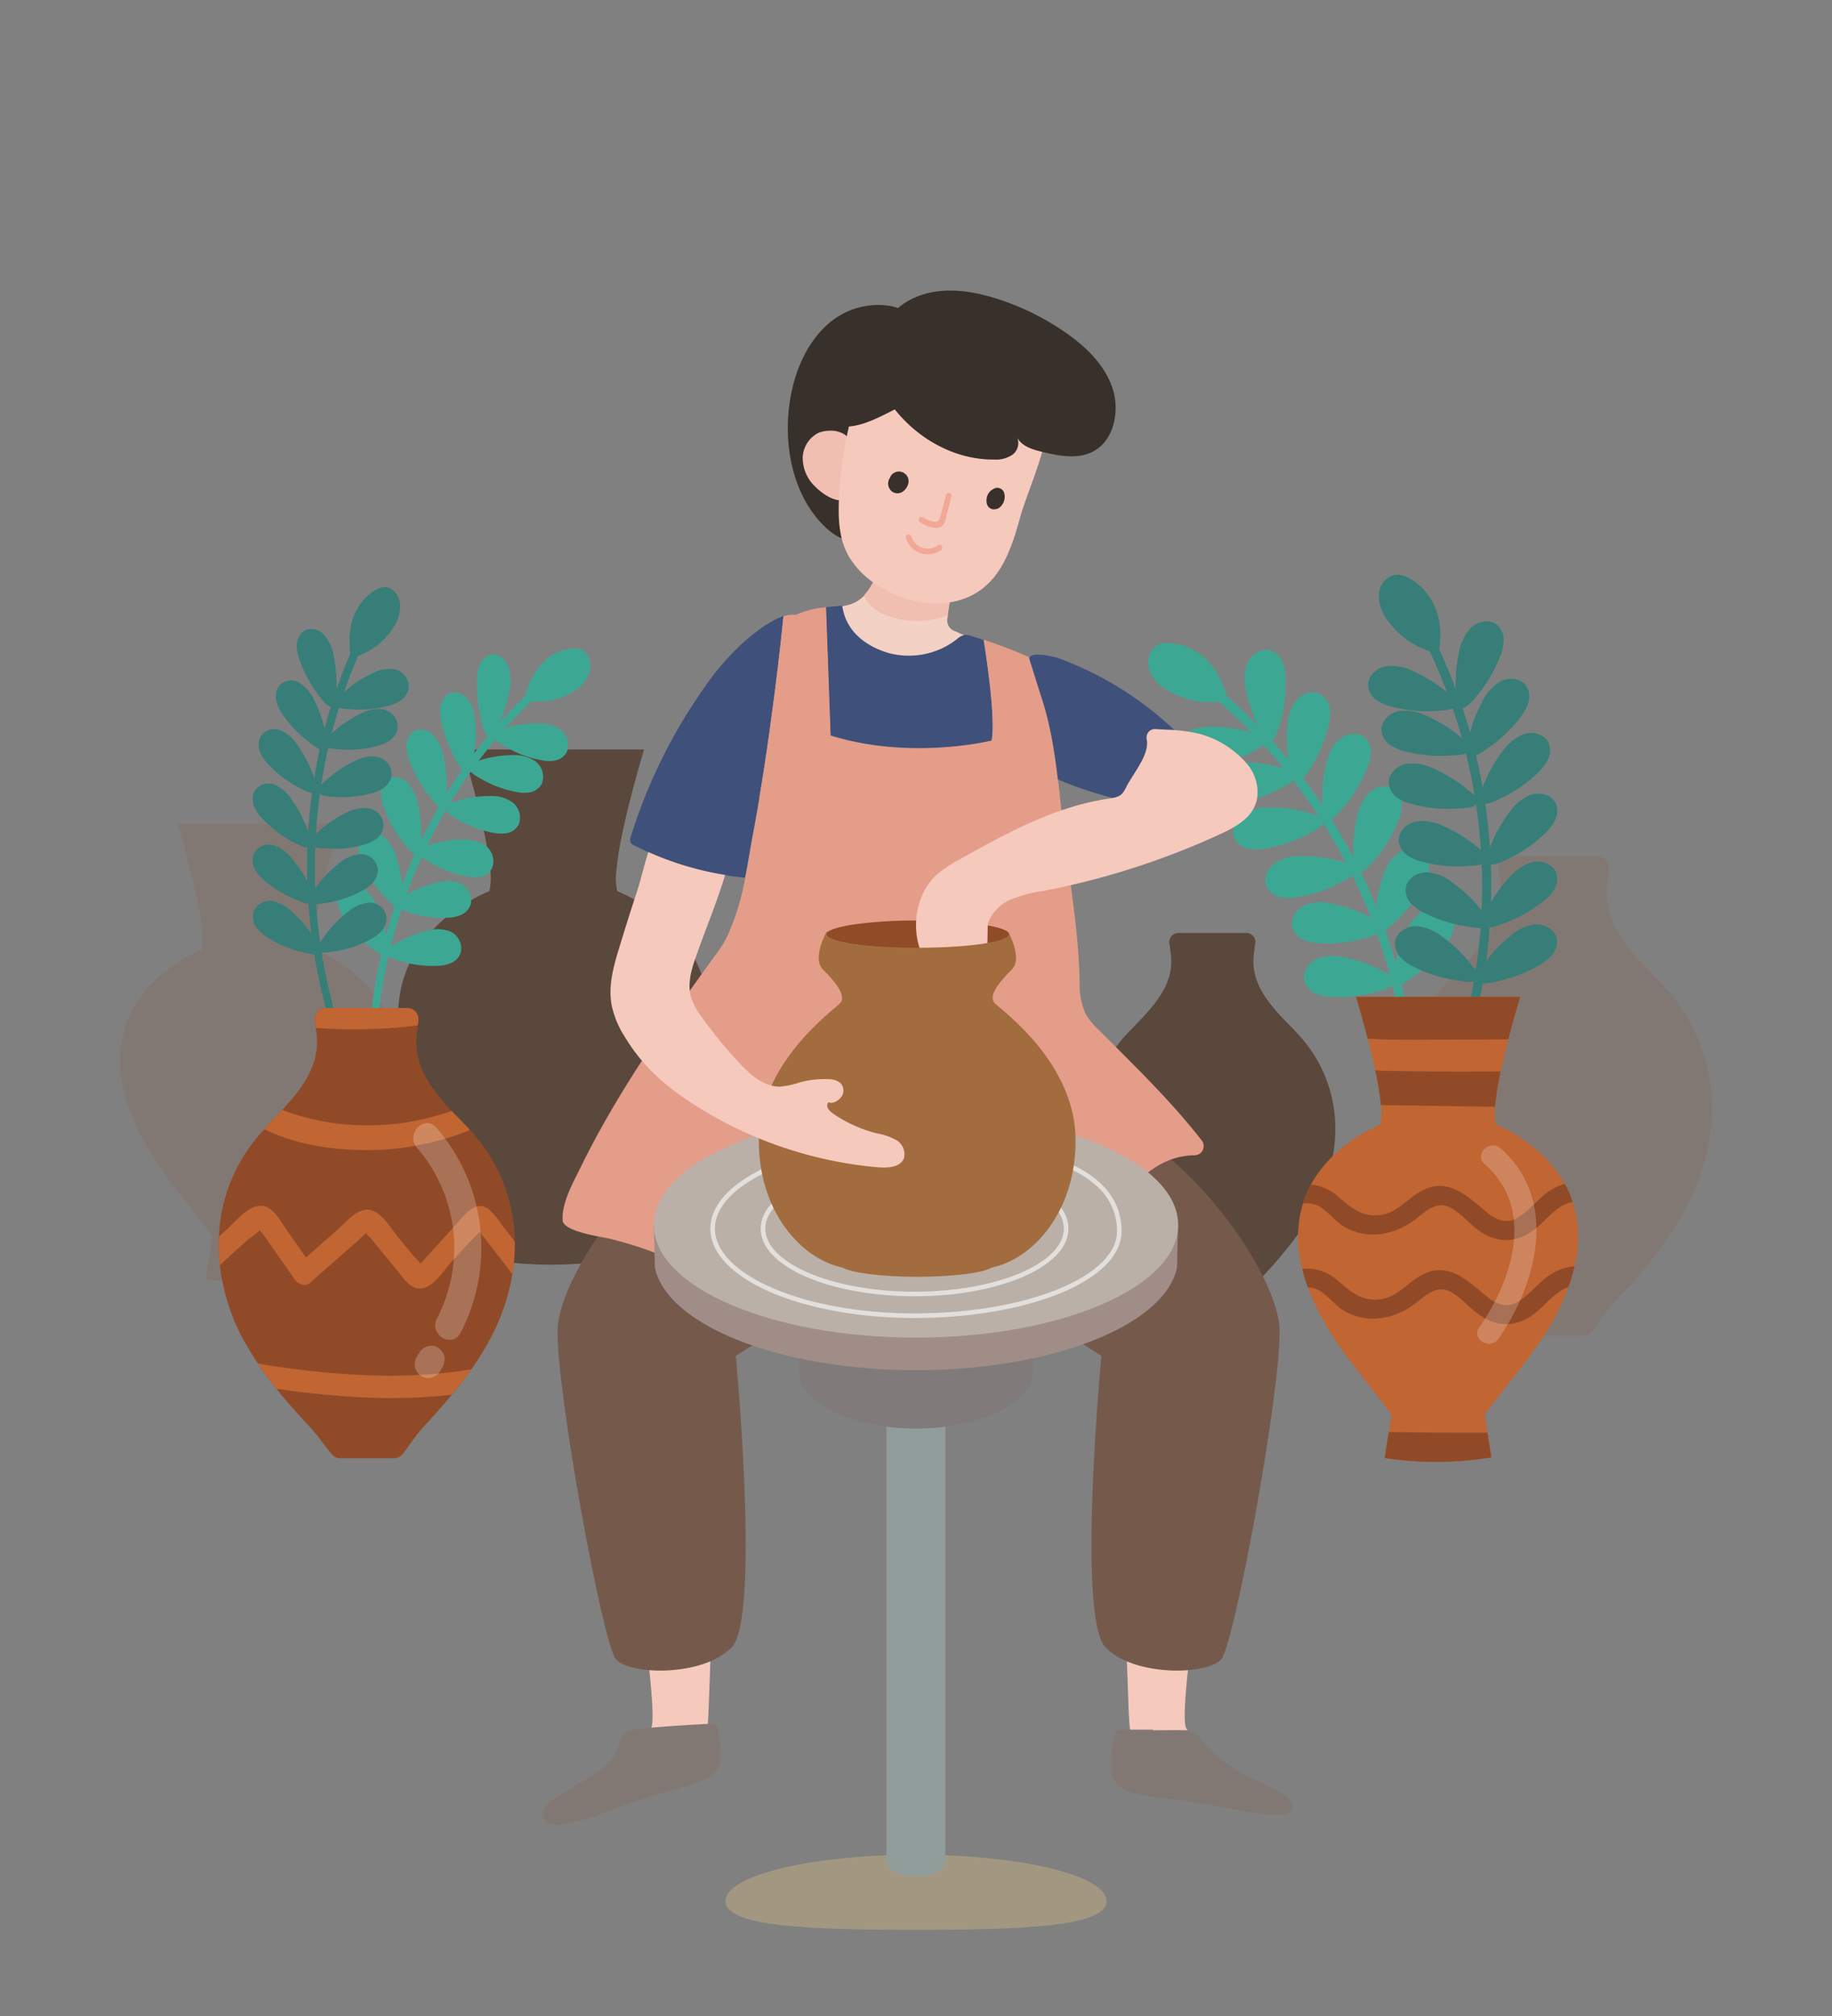 <svg id="圖層_1" data-name="圖層 1" xmlns="http://www.w3.org/2000/svg" viewBox="0 0 400 440"><rect x="0" y="0" width="400" height="440" fill="#808080" stroke="none"/><defs><style>.cls-1{fill:#5a483d;}.cls-2{fill:#827873;}.cls-3{fill:#f6c9bd;}.cls-4{fill:#755a4c;}.cls-5{fill:#3ca894;}.cls-6{fill:#367e77;}.cls-7{fill:#c16532;}.cls-8{fill:#914a27;}.cls-11,.cls-9{fill:#fff;}.cls-9{opacity:0.21;}.cls-10{opacity:0.22;}.cls-12{fill:#38302a;}.cls-13{fill:#f4d1c5;}.cls-14{fill:#f0bfb1;}.cls-15{fill:#f2a897;}.cls-16{fill:#3f517a;}.cls-17{fill:#e49d88;}.cls-18,.cls-24{fill:none;}.cls-19{fill:#a29882;}.cls-20{fill:#909d9b;}.cls-21{fill:#807b7a;}.cls-22{fill:#a18d88;}.cls-23{fill:#bab0a8;}.cls-24{stroke:#fff;stroke-miterlimit:10;opacity:0.6;}.cls-25{fill:#904b27;}.cls-26{fill:#a26c3e;}</style></defs><path class="cls-1" d="M153.34,213.14a26.26,26.26,0,0,0-1.91-4.34c-5.63-10.17-16.65-14.29-16.65-14.29a12.62,12.62,0,0,1-.22-4.35,72.71,72.71,0,0,1,1.37-8.55c.54-2.53,1.18-5.19,1.84-7.76,1-3.8,2-7.44,2.85-10.27H101c.83,2.79,1.84,6.36,2.81,10.09.65,2.54,1.29,5.16,1.82,7.66a75.42,75.42,0,0,1,1.39,8.41,13.65,13.65,0,0,1-.18,4.77S95.65,198.68,90.05,209a24.83,24.83,0,0,0-1.94,4.61,28.69,28.69,0,0,0-.18,15.73,42.16,42.16,0,0,0,1.38,4.5c2.26,6.13,6.26,13.08,12.67,20.94l7.56,9.76-.68,4.25-1,6.3a82.77,82.77,0,0,0,25.82-.15l-.94-6-.7-4.42,7.56-9.76c6.42-7.88,10.43-14.86,12.68-21a41.83,41.83,0,0,0,1.51-5.05A28.41,28.41,0,0,0,153.34,213.14Z"/><path class="cls-2" d="M85.52,224a22.75,22.75,0,0,0-1.7-3.88c-5-9.08-14.86-12.76-14.86-12.76a11.27,11.27,0,0,1-.2-3.88A64.8,64.8,0,0,1,70,195.86c.48-2.26,1-4.63,1.64-6.93.88-3.39,1.8-6.63,2.55-9.16H38.76c.74,2.49,1.65,5.67,2.51,9,.58,2.26,1.15,4.6,1.62,6.83a63.6,63.6,0,0,1,1.24,7.5,11.84,11.84,0,0,1-.16,4.26S34,211.1,29,220.27a22.26,22.26,0,0,0-1.74,4.11,25.52,25.52,0,0,0-.16,14,35.11,35.11,0,0,0,1.23,4c2,5.47,5.59,11.68,11.31,18.69l6.75,8.72-.61,3.79-.89,5.62a74,74,0,0,0,23-.13l-.84-5.34-.62-3.94,6.75-8.72c5.73-7,9.31-13.25,11.32-18.73a35.79,35.79,0,0,0,1.34-4.5A25.32,25.32,0,0,0,85.52,224Z"/><path class="cls-1" d="M283.41,225.71l-.46-.5c-.91-1-1.88-1.92-2.84-2.94-3.58-3.81-7-8.2-6.37-13.75,0-.35.11-1,.21-1.71q0-.37.12-.78a2,2,0,0,0-2-2.4H257.34a2,2,0,0,0-2,2.4c.07.44.13.86.18,1.23.07.54.11,1,.14,1.26.63,5.47-2.68,9.81-6.21,13.58-1,1.08-2,2.11-3,3.11l-.28.3A30,30,0,0,0,238,244.92a32.13,32.13,0,0,0,.18,5.18,37.51,37.51,0,0,0,4.41,13.62c.77,1.4,1.6,2.75,2.47,4.07,1.08,1.61,2.22,3.15,3.43,4.65,1.89,2.37,3.91,4.63,6,6.82,1.38,1.45,2.62,3.32,4,5a2,2,0,0,0,1.51.72h9.73a2,2,0,0,0,1.56-.79c1.23-1.6,2.37-3.41,3.76-4.89,1.75-1.86,3.47-3.77,5.11-5.75,1.23-1.49,2.41-3,3.52-4.58a53.37,53.37,0,0,0,3.24-5.21,38,38,0,0,0,4.19-12,33.38,33.38,0,0,0,.44-5.89A30,30,0,0,0,283.41,225.71Z"/><path class="cls-2" d="M363.34,215.28l-.6-.64c-1.17-1.22-2.42-2.48-3.66-3.79-4.61-4.91-9-10.56-8.2-17.72.05-.45.14-1.24.27-2.2,0-.31.09-.65.15-1a2.64,2.64,0,0,0-2.53-3.1h-19a2.64,2.64,0,0,0-2.53,3.1c.09.57.17,1.11.22,1.58.09.7.15,1.26.19,1.62.81,7.05-3.46,12.64-8,17.5-1.3,1.39-2.62,2.72-3.86,4-.12.13-.24.25-.35.38a38.69,38.69,0,0,0-10.62,25,42.47,42.47,0,0,0,.23,6.66,48.19,48.19,0,0,0,5.69,17.55c1,1.81,2,3.55,3.18,5.24,1.38,2.07,2.86,4.07,4.42,6,2.43,3,5,5.95,7.69,8.77,1.77,1.88,3.37,4.29,5.15,6.4a2.54,2.54,0,0,0,1.94.92h12.54a2.52,2.52,0,0,0,2-1c1.58-2.06,3-4.39,4.83-6.3,2.26-2.4,4.49-4.85,6.6-7.41,1.58-1.91,3.09-3.87,4.52-5.9a69.84,69.84,0,0,0,4.19-6.71,49,49,0,0,0,5.39-15.44,43.18,43.18,0,0,0,.56-7.59A38.65,38.65,0,0,0,363.34,215.28Z"/><path class="cls-3" d="M244.42,295.2s-2.74,21.17-.35,40.76,2,38.39,2.75,42.08,1,7.16,6.74,11,11.84,4.38,16.32,2.6c2.23-.89-8.55-11.13-10.84-14.37s6.65-56.43,8.88-78.09S250.1,274.13,244.42,295.2Z"/><path class="cls-4" d="M243.18,246c-15.15-3.45-37.27,16.64-32,26.62,4.18,7.83,29.29,23.3,29.29,23.3s-5.4,57.11.89,63.61,22.39,6.08,25.31,2.58,13.07-59,12.71-71.91S257.83,249.32,243.18,246Z"/><path class="cls-3" d="M156.73,295.2s2.74,21.17.35,40.76-2,38.39-2.75,42.08-1,7.16-6.75,11-11.83,4.38-16.31,2.6c-2.23-.89,8.55-11.13,10.84-14.37s-6.65-56.43-8.88-78.09S151.05,274.13,156.73,295.2Z"/><path class="cls-4" d="M158,246c15.15-3.45,37.27,16.64,31.95,26.62-4.18,7.83-29.29,23.3-29.29,23.3s5.4,57.11-.89,63.61-22.39,6.08-25.31,2.58-13.07-59-12.71-71.91S143.32,249.32,158,246Z"/><path class="cls-2" d="M156.83,385.86a6.29,6.29,0,0,1-3,2.59,21.15,21.15,0,0,1-4,1.39,183.69,183.69,0,0,0-18.2,5.87,45.75,45.75,0,0,1-7.78,2.31,8,8,0,0,1-3.45.1,2.17,2.17,0,0,1-1.41-3.55,7.73,7.73,0,0,1,2.54-2.32c2-1.26,4.09-2.46,6.11-3.7,1.1-.68,2.19-1.37,3.24-2.12a10.33,10.33,0,0,0,4.39-5.92c.54-2.14,1.91-3,4-3.17,5-.49,10-.82,15-1.08,2-.1,2.38.24,2.71,2.17a31,31,0,0,1,.41,4.81A4.46,4.46,0,0,1,156.83,385.86Z"/><path class="cls-2" d="M251.73,377.5c-2.13,0-4.25,0-6.38,0-1.54,0-1.78.19-2,1.69a33.28,33.28,0,0,0-.78,6.12c0,3,1.19,4.64,4,5.65a28.67,28.67,0,0,0,7,1.47c6.49.6,12.85,1.95,19.25,3.06a37.24,37.24,0,0,0,5.75.66,8.29,8.29,0,0,0,1.93-.13c1.83-.39,2.29-1.94,1-3.28a10.93,10.93,0,0,0-2.33-1.71,48,48,0,0,0-5.7-2.84,29.43,29.43,0,0,1-11.7-9.22,3.38,3.38,0,0,0-2.85-1.33c-2.38-.06-4.76,0-7.14,0Z"/><path class="cls-5" d="M280.61,164.92a123.74,123.74,0,0,0-18.54-17.78c-1.05-.82-2.27.85-1.22,1.66A120.84,120.84,0,0,1,307.2,254.26c-.11,1.32,1.94,1.56,2,.24A123.71,123.71,0,0,0,280.61,164.92Z"/><path class="cls-5" d="M263.91,144.49a12.8,12.8,0,0,0-8.61-4.14,5.41,5.41,0,0,0-2.23.29c-2,.81-2.82,3.45-2.15,5.52a9,9,0,0,0,4.31,4.68,18.23,18.23,0,0,0,11,2.32c2.33-.28,1.47-1.87.79-3.61A15.8,15.8,0,0,0,263.91,144.49Z"/><path class="cls-5" d="M279.47,157.89a30.52,30.52,0,0,0,1.22-9.74,10.07,10.07,0,0,0-.69-3.69,4.35,4.35,0,0,0-2.64-2.52c-2-.58-4.13.85-5,2.74a10.14,10.14,0,0,0-.27,6.1,30.49,30.49,0,0,0,3.11,8.59c.47.88,1.17,3,2.37,2.33C278.64,161.13,279.16,158.92,279.47,157.89Z"/><path class="cls-5" d="M272.94,164.36a30.32,30.32,0,0,1-9.29,3.16,10.07,10.07,0,0,1-3.75.08,4.37,4.37,0,0,1-3-2.08c-1-1.82,0-4.22,1.68-5.42a10.18,10.18,0,0,1,5.92-1.5,30.79,30.79,0,0,1,9,1.3c1,.29,3.15.55,2.76,1.86C276,162.89,273.89,163.85,272.94,164.36Z"/><path class="cls-5" d="M279.56,172.1a30.31,30.31,0,0,1-9.3,3.17,10.07,10.07,0,0,1-3.75.07,4.38,4.38,0,0,1-3-2.07c-1-1.83,0-4.22,1.68-5.43a10.25,10.25,0,0,1,5.92-1.49,30.48,30.48,0,0,1,9,1.3c1,.29,3.15.55,2.75,1.86C282.56,170.63,280.5,171.59,279.56,172.1Z"/><path class="cls-5" d="M285.67,182a30.34,30.34,0,0,1-9.29,3.17,10.07,10.07,0,0,1-3.75.07,4.38,4.38,0,0,1-3-2.07c-1-1.83,0-4.22,1.68-5.43a10.16,10.16,0,0,1,5.91-1.49,30.16,30.16,0,0,1,9.05,1.3c1,.29,3.15.55,2.76,1.85C288.68,180.54,286.62,181.5,285.67,182Z"/><path class="cls-5" d="M292.72,192.61a30.25,30.25,0,0,1-9.29,3.17,10.29,10.29,0,0,1-3.75.07,4.38,4.38,0,0,1-3-2.07c-1-1.83,0-4.22,1.68-5.43a10.1,10.1,0,0,1,5.92-1.49,30.16,30.16,0,0,1,9.05,1.3c.95.29,3.15.55,2.75,1.85C295.73,191.14,293.67,192.1,292.72,192.61Z"/><path class="cls-5" d="M298.13,204.72a30,30,0,0,1-9.75,1.16,10,10,0,0,1-3.68-.7,4.44,4.44,0,0,1-2.52-2.66c-.56-2,.89-4.13,2.78-5a10.21,10.21,0,0,1,6.1-.23,30.79,30.79,0,0,1,8.57,3.16c.88.48,3,1.2,2.31,2.39C301.37,203.91,299.16,204.43,298.13,204.72Z"/><path class="cls-5" d="M300.76,216.42a30.29,30.29,0,0,1-9.75,1.16,10,10,0,0,1-3.68-.71,4.35,4.35,0,0,1-2.51-2.65c-.57-2,.88-4.13,2.77-5a10.21,10.21,0,0,1,6.1-.23,30.24,30.24,0,0,1,8.58,3.16c.87.48,3,1.19,2.31,2.39C304,215.61,301.79,216.12,300.76,216.42Z"/><path class="cls-5" d="M286.22,167.51a30.34,30.34,0,0,0,3.81-9,10,10,0,0,0,.33-3.73,4.39,4.39,0,0,0-1.85-3.15c-1.76-1.1-4.21-.3-5.54,1.29a10.18,10.18,0,0,0-1.9,5.8,30.71,30.71,0,0,0,.66,9.12c.22,1,.33,3.18,1.66,2.88C284.54,170.41,285.64,168.42,286.22,167.51Z"/><path class="cls-5" d="M293.2,176.35a30.36,30.36,0,0,0,5.18-8.34,10.28,10.28,0,0,0,.92-3.64A4.41,4.41,0,0,0,298,161c-1.56-1.36-4.12-.95-5.67.41a10.11,10.11,0,0,0-2.79,5.43,30.28,30.28,0,0,0-.77,9.1c.07,1-.18,3.2,1.19,3.11C291.09,179,292.49,177.16,293.2,176.35Z"/><path class="cls-5" d="M300,187.83a30.27,30.27,0,0,0,5.18-8.34,10.08,10.08,0,0,0,.92-3.64,4.4,4.4,0,0,0-1.34-3.4c-1.56-1.35-4.11-.95-5.67.42a10.22,10.22,0,0,0-2.79,5.42,30.7,30.7,0,0,0-.77,9.11c.07,1-.17,3.19,1.19,3.1C297.87,190.43,299.27,188.64,300,187.83Z"/><path class="cls-5" d="M304.7,201.14a30.28,30.28,0,0,0,6-7.78,10.15,10.15,0,0,0,1.28-3.52,4.4,4.4,0,0,0-1-3.52c-1.42-1.51-4-1.36-5.68-.16a10.2,10.2,0,0,0-3.33,5.12,30.61,30.61,0,0,0-1.68,9c0,1-.49,3.16.87,3.21C302.34,203.51,303.91,201.87,304.7,201.14Z"/><path class="cls-5" d="M308.61,213.17a30.51,30.51,0,0,0,7-6.9,10.16,10.16,0,0,0,1.74-3.32,4.38,4.38,0,0,0-.51-3.62c-1.2-1.68-3.78-1.88-5.61-.92a10.16,10.16,0,0,0-4,4.62,30.57,30.57,0,0,0-2.88,8.68c-.17,1-.91,3.06.43,3.29C306,215.2,307.73,213.79,308.61,213.17Z"/><path class="cls-6" d="M320.66,158.75A125.15,125.15,0,0,0,310.87,135c-.63-1.17-2.42-.13-1.79,1a120.86,120.86,0,0,1-.16,115.2c-.63,1.16,1.15,2.21,1.78,1A123.78,123.78,0,0,0,320.66,158.75Z"/><path class="cls-6" d="M313.62,133.32a12.8,12.8,0,0,0-6.21-7.26,5.29,5.29,0,0,0-2.16-.63c-2.17-.07-4,2-4.19,4.17a9,9,0,0,0,2.06,6,18.23,18.23,0,0,0,9.15,6.57c2.24.69,2.1-1.11,2.18-3A15.75,15.75,0,0,0,313.62,133.32Z"/><path class="cls-6" d="M322.45,151.87a30.53,30.53,0,0,0,5-8.42,9.94,9.94,0,0,0,.86-3.66,4.36,4.36,0,0,0-1.39-3.37c-1.58-1.34-4.13-.89-5.66.5a10.18,10.18,0,0,0-2.7,5.47,30.39,30.39,0,0,0-.63,9.12c.08,1-.13,3.2,1.24,3.08C320.38,154.5,321.75,152.69,322.45,151.87Z"/><path class="cls-6" d="M313.87,155.14a30.46,30.46,0,0,1-9.79-.85,10.25,10.25,0,0,1-3.46-1.44,4.39,4.39,0,0,1-1.91-3.12c-.15-2.06,1.7-3.86,3.72-4.28a10.14,10.14,0,0,1,6,1,30.38,30.38,0,0,1,7.75,4.84c.76.65,2.66,1.77,1.78,2.81C317.21,155,314.94,155.06,313.87,155.14Z"/><path class="cls-6" d="M316.79,164.9a30.4,30.4,0,0,1-9.78-.85,10,10,0,0,1-3.46-1.45,4.39,4.39,0,0,1-1.92-3.11c-.15-2.06,1.71-3.86,3.73-4.29a10.31,10.31,0,0,1,6,1,30.42,30.42,0,0,1,7.75,4.85c.76.65,2.66,1.77,1.77,2.81S317.86,164.82,316.79,164.9Z"/><path class="cls-6" d="M318.39,176.44a30.38,30.38,0,0,1-9.78-.86,10.21,10.21,0,0,1-3.47-1.44,4.39,4.39,0,0,1-1.91-3.11c-.15-2.07,1.7-3.86,3.73-4.29a10.12,10.12,0,0,1,6,1,30.38,30.38,0,0,1,7.75,4.84c.76.65,2.66,1.77,1.78,2.81S319.46,176.35,318.39,176.44Z"/><path class="cls-6" d="M320.56,189a30.42,30.42,0,0,1-9.78-.85,10,10,0,0,1-3.46-1.45,4.41,4.41,0,0,1-1.92-3.11c-.15-2.06,1.71-3.86,3.73-4.29a10.23,10.23,0,0,1,6,1,30.15,30.15,0,0,1,7.75,4.85c.76.64,2.66,1.77,1.77,2.8S321.63,188.9,320.56,189Z"/><path class="cls-6" d="M320.62,202.24a30.08,30.08,0,0,1-9.39-2.87,10.22,10.22,0,0,1-3.09-2.13,4.41,4.41,0,0,1-1.22-3.45c.28-2,2.47-3.42,4.54-3.41a10.11,10.11,0,0,1,5.67,2.25A30.22,30.22,0,0,1,323.7,199c.61.79,2.24,2.29,1.15,3.12S321.68,202.39,320.62,202.24Z"/><path class="cls-6" d="M318.31,214a30.53,30.53,0,0,1-9.39-2.87,10.24,10.24,0,0,1-3.09-2.14,4.4,4.4,0,0,1-1.22-3.44c.28-2.05,2.47-3.42,4.54-3.42a10.21,10.21,0,0,1,5.67,2.25,30.44,30.44,0,0,1,6.57,6.35c.61.8,2.23,2.29,1.15,3.12S319.37,214.15,318.31,214Z"/><path class="cls-6" d="M324.74,163.39a30.68,30.68,0,0,0,7.14-6.74,10.06,10.06,0,0,0,1.81-3.28,4.35,4.35,0,0,0-.43-3.63c-1.16-1.71-3.73-2-5.58-1.05a10.15,10.15,0,0,0-4.08,4.53,30.77,30.77,0,0,0-3.08,8.61c-.19,1-1,3,.36,3.31C322,165.36,323.85,164,324.74,163.39Z"/><path class="cls-6" d="M327.56,174.3a30.39,30.39,0,0,0,8.11-5.54,10.32,10.32,0,0,0,2.3-3,4.4,4.4,0,0,0,.15-3.65c-.88-1.87-3.38-2.53-5.35-1.91a10.21,10.21,0,0,0-4.75,3.84,30.66,30.66,0,0,0-4.38,8c-.34.94-1.45,2.85-.16,3.32C324.58,175.82,326.59,174.75,327.56,174.3Z"/><path class="cls-6" d="M329.12,187.53a30.39,30.39,0,0,0,8.11-5.54,10.18,10.18,0,0,0,2.31-3,4.36,4.36,0,0,0,.14-3.65c-.88-1.87-3.38-2.53-5.35-1.91a10.19,10.19,0,0,0-4.74,3.84,30.14,30.14,0,0,0-4.38,8c-.35.93-1.45,2.85-.17,3.31C326.15,189.06,328.15,188,329.12,187.53Z"/><path class="cls-6" d="M328.07,201.62a30.36,30.36,0,0,0,8.62-4.7,10,10,0,0,0,2.6-2.71,4.38,4.38,0,0,0,.51-3.62c-.69-2-3.11-2.85-5.13-2.44a10.22,10.22,0,0,0-5.11,3.35A30.21,30.21,0,0,0,324.4,199c-.44.89-1.73,2.69-.5,3.28C325,202.83,327.06,202,328.07,201.62Z"/><path class="cls-6" d="M326.8,214.2a30.35,30.35,0,0,0,9.18-3.49,10.23,10.23,0,0,0,2.93-2.33,4.38,4.38,0,0,0,1-3.52c-.41-2-2.69-3.25-4.75-3.11a10.14,10.14,0,0,0-5.51,2.63,30.43,30.43,0,0,0-6.14,6.77c-.55.83-2.07,2.43-.93,3.19C323.55,215,325.75,214.42,326.8,214.2Z"/><path class="cls-7" d="M343.79,276.37a36.78,36.78,0,0,1-1.36,4.56c-2,5.54-5.65,11.83-11.45,18.95l-6.83,8.82.63,4,.85,5.4a75.07,75.07,0,0,1-23.31.13l.9-5.68.61-3.84L297,299.88c-5.78-7.1-9.39-13.37-11.43-18.91a37.2,37.2,0,0,1-1.25-4.06,25.93,25.93,0,0,1,.16-14.21,22.51,22.51,0,0,1,1.76-4.16c5.05-9.28,15.11-13.05,15.11-13.05a12.08,12.08,0,0,0,.16-4.3,65.51,65.51,0,0,0-1.25-7.6c-.48-2.26-1.05-4.62-1.65-6.91-.87-3.37-1.78-6.59-2.53-9.11H331.9c-.76,2.56-1.69,5.84-2.57,9.27-.6,2.32-1.18,4.72-1.67,7a64.8,64.8,0,0,0-1.23,7.72,11.28,11.28,0,0,0,.2,3.93s9.95,3.73,15,12.91a22.45,22.45,0,0,1,1.72,3.92A25.51,25.51,0,0,1,343.79,276.37Z"/><path class="cls-8" d="M343.38,262.32a5.47,5.47,0,0,0-.55.13c-3,.83-5,3.56-7.27,5.47-4.27,3.57-8.89,3.62-13.24.21-1.91-1.49-3.57-3.52-5.76-4.61-2.72-1.36-4.93.53-7,2.2-4.63,3.7-10.55,5.11-16,2.06-2.56-1.43-4.4-4.78-7.47-5.13a5.82,5.82,0,0,0-1.61.05,22.51,22.51,0,0,1,1.76-4.16,10.13,10.13,0,0,1,5.66,2.4c2.93,2.49,5.31,4.79,9.49,4.24,3.64-.48,5.72-3.38,8.71-5.11,5.91-3.4,10.16.9,14.51,4.49,2.35,1.95,4.68,2.72,7.36.83s4.43-4.45,7.2-6a11.32,11.32,0,0,1,2.49-1A22.45,22.45,0,0,1,343.38,262.32Z"/><path class="cls-8" d="M343.79,276.37a36.78,36.78,0,0,1-1.36,4.56c-2.77.95-4.69,3.52-6.87,5.35-4.27,3.57-8.89,3.61-13.24.2-1.91-1.49-3.57-3.52-5.76-4.61-2.72-1.36-4.93.53-7,2.2-4.63,3.71-10.55,5.11-16,2.07-2.56-1.44-4.4-4.78-7.47-5.14l-.52,0a37.2,37.2,0,0,1-1.25-4.06,10,10,0,0,1,7.58,2.39c2.93,2.49,5.31,4.79,9.49,4.23,3.64-.48,5.72-3.38,8.71-5.1,5.91-3.41,10.16.89,14.51,4.49,2.35,1.94,4.68,2.72,7.36.83s4.43-4.45,7.2-6A11.46,11.46,0,0,1,343.79,276.37Z"/><path class="cls-8" d="M331.9,217.57c-.76,2.56-1.69,5.84-2.57,9.27l-20.49.1c-3.41,0-6.84,0-10.23-.26-.87-3.37-1.78-6.59-2.53-9.11Z"/><path class="cls-8" d="M327.66,233.84a64.8,64.8,0,0,0-1.23,7.72l-24.92-.37a65.51,65.51,0,0,0-1.25-7.6c.52.06,1,.11,1.42.12,1.94,0,3.89.07,5.84.09Q317.59,233.93,327.66,233.84Z"/><path class="cls-8" d="M325.63,318.09a75.07,75.07,0,0,1-23.31.13l.9-5.68,5.38.08q8.08.11,16.18.07Z"/><path class="cls-9" d="M327.58,250.59c-2.35-2-5.8,1.38-3.44,3.44,11.17,9.71,6.06,25.39-1.19,35.72-1.8,2.57,2.41,5,4.2,2.46C335.64,280.11,340.38,261.73,327.58,250.59Z"/><path class="cls-5" d="M104.18,163.57a108.13,108.13,0,0,1,15.3-16c.87-.73,1.88.76,1,1.5-20.1,17-33.67,42.08-37.46,69.49a119.5,119.5,0,0,0-.78,25.15.85.85,0,1,1-1.69.22C78.41,215,86.9,185.78,104.18,163.57Z"/><path class="cls-5" d="M118,145.23a10.24,10.24,0,0,1,7.1-3.71,4.12,4.12,0,0,1,1.84.26c1.66.73,2.32,3.1,1.77,4.95a7.78,7.78,0,0,1-3.55,4.2A14.08,14.08,0,0,1,116,153c-1.93-.25-1.22-1.68-.66-3.25A14.51,14.51,0,0,1,118,145.23Z"/><path class="cls-5" d="M105.13,157.26a29.55,29.55,0,0,1-1-8.74,9.68,9.68,0,0,1,.57-3.31,3.8,3.8,0,0,1,2.18-2.27c1.63-.52,3.41.77,4.1,2.47a9.85,9.85,0,0,1,.22,5.47,29,29,0,0,1-2.56,7.71c-.4.79-1,2.67-2,2.09S105.38,158.19,105.13,157.26Z"/><path class="cls-5" d="M110.51,163.06a23.74,23.74,0,0,0,7.67,2.85,7.71,7.71,0,0,0,3.1.06,3.63,3.63,0,0,0,2.48-1.86,4.21,4.21,0,0,0-1.39-4.87,7.9,7.9,0,0,0-4.88-1.34,23.13,23.13,0,0,0-7.46,1.17c-.79.26-2.6.49-2.28,1.66S109.73,162.61,110.51,163.06Z"/><path class="cls-5" d="M105.06,170a23.81,23.81,0,0,0,7.66,2.84,7.71,7.71,0,0,0,3.1.06,3.63,3.63,0,0,0,2.48-1.86,4.21,4.21,0,0,0-1.39-4.87,7.9,7.9,0,0,0-4.88-1.34,23.41,23.41,0,0,0-7.46,1.17c-.79.26-2.6.49-2.27,1.66C102.58,168.7,104.27,169.56,105.06,170Z"/><path class="cls-5" d="M100,178.91a23.78,23.78,0,0,0,7.67,2.84,7.67,7.67,0,0,0,3.09.07,3.68,3.68,0,0,0,2.49-1.86,4.22,4.22,0,0,0-1.39-4.87,7.86,7.86,0,0,0-4.88-1.35,23.51,23.51,0,0,0-7.47,1.17c-.78.26-2.59.5-2.27,1.67C97.53,177.59,99.23,178.45,100,178.91Z"/><path class="cls-5" d="M94.19,188.42a23.55,23.55,0,0,0,7.67,2.84,7.67,7.67,0,0,0,3.09.07,3.62,3.62,0,0,0,2.49-1.86,4.22,4.22,0,0,0-1.39-4.87,7.79,7.79,0,0,0-4.88-1.34,23,23,0,0,0-7.47,1.17c-.78.25-2.59.49-2.27,1.66C91.71,187.1,93.41,188,94.19,188.42Z"/><path class="cls-5" d="M89.73,199.29a22.94,22.94,0,0,0,8,1,7.77,7.77,0,0,0,3-.63,3.86,3.86,0,0,0,2.07-2.38,4.08,4.08,0,0,0-2.29-4.45,7.73,7.73,0,0,0-5-.21,23.79,23.79,0,0,0-7.08,2.84c-.72.43-2.45,1.07-1.9,2.14S88.88,199,89.73,199.29Z"/><path class="cls-5" d="M87.56,209.79a23.15,23.15,0,0,0,8,1,7.88,7.88,0,0,0,3-.63,3.84,3.84,0,0,0,2.08-2.39,4.11,4.11,0,0,0-2.29-4.45,7.79,7.79,0,0,0-5-.2A23.92,23.92,0,0,0,86.32,206c-.72.43-2.45,1.07-1.91,2.15C84.88,209.06,86.71,209.52,87.56,209.79Z"/><path class="cls-5" d="M99.56,165.89a28.47,28.47,0,0,1-3.14-8.12,10,10,0,0,1-.28-3.35,4,4,0,0,1,1.53-2.82c1.45-1,3.48-.27,4.57,1.16a9.73,9.73,0,0,1,1.57,5.2,29.51,29.51,0,0,1-.55,8.18c-.18.88-.27,2.86-1.37,2.59S100,166.71,99.56,165.89Z"/><path class="cls-5" d="M93.8,173.83a27.31,27.31,0,0,1-4.27-7.49,9.64,9.64,0,0,1-.76-3.26A4.09,4.09,0,0,1,89.88,160c1.28-1.22,3.39-.85,4.67.37a9.46,9.46,0,0,1,2.3,4.87,29.55,29.55,0,0,1,.64,8.18c-.06.89.14,2.86-1,2.78S94.38,174.56,93.8,173.83Z"/><path class="cls-5" d="M88.21,184.13a27.84,27.84,0,0,1-4.27-7.49,9.64,9.64,0,0,1-.76-3.26,4.13,4.13,0,0,1,1.11-3c1.29-1.22,3.39-.85,4.67.37a9.39,9.39,0,0,1,2.31,4.87,29.54,29.54,0,0,1,.63,8.18c-.05.89.15,2.86-1,2.78C90,186.46,88.8,184.86,88.21,184.13Z"/><path class="cls-5" d="M84.32,196.08a27.27,27.27,0,0,1-4.95-7,9.63,9.63,0,0,1-1.05-3.17,4.14,4.14,0,0,1,.81-3.15,3.47,3.47,0,0,1,4.69-.15,9.24,9.24,0,0,1,2.74,4.6A29.69,29.69,0,0,1,88,195.29c0,.89.41,2.84-.72,2.88C86.26,198.2,85,196.73,84.32,196.08Z"/><path class="cls-5" d="M81.09,206.87a26,26,0,0,1-5.77-6.19,9.57,9.57,0,0,1-1.44-3,4.21,4.21,0,0,1,.43-3.25,3.48,3.48,0,0,1,4.62-.83,8.94,8.94,0,0,1,3.28,4.16,29,29,0,0,1,2.38,7.78c.14.88.76,2.75-.35,3C83.28,208.7,81.81,207.43,81.09,206.87Z"/><path class="cls-6" d="M71.14,158a117.5,117.5,0,0,1,8.09-21.32c.52-1.05,2-.12,1.47.93a117.69,117.69,0,0,0-8.49,80A115.24,115.24,0,0,0,80.83,241c.52,1-1,2-1.47.94A119.92,119.92,0,0,1,71.14,158Z"/><path class="cls-6" d="M77,135.21a11.31,11.31,0,0,1,5.12-6.52,4.12,4.12,0,0,1,1.79-.56c1.79-.07,3.27,1.81,3.45,3.74a8.46,8.46,0,0,1-1.69,5.41,15.15,15.15,0,0,1-7.55,5.9c-1.85.62-1.74-1-1.8-2.68A15.46,15.46,0,0,1,77,135.21Z"/><path class="cls-6" d="M69.67,151.85a27.89,27.89,0,0,1-4.16-7.55A9.74,9.74,0,0,1,64.8,141,4.06,4.06,0,0,1,66,138c1.3-1.2,3.4-.8,4.67.45a9.5,9.5,0,0,1,2.23,4.91,29.54,29.54,0,0,1,.51,8.18c-.06.9.11,2.87-1,2.77C71.38,154.21,70.24,152.59,69.67,151.85Z"/><path class="cls-6" d="M76.75,154.8a23.18,23.18,0,0,0,8.07-.77,8.06,8.06,0,0,0,2.86-1.3,4,4,0,0,0,1.58-2.79,3.94,3.94,0,0,0-3.08-3.85,7.84,7.84,0,0,0-5,.92,25,25,0,0,0-6.4,4.35c-.62.58-2.19,1.59-1.46,2.52S75.87,154.72,76.75,154.8Z"/><path class="cls-6" d="M74.34,163.55a22.94,22.94,0,0,0,8.07-.76,8,8,0,0,0,2.85-1.3,4,4,0,0,0,1.58-2.79,3.91,3.91,0,0,0-3.07-3.85,7.81,7.81,0,0,0-5,.92,24.64,24.64,0,0,0-6.39,4.34c-.63.58-2.2,1.59-1.46,2.52S73.45,163.48,74.34,163.55Z"/><path class="cls-6" d="M73,173.9a22.94,22.94,0,0,0,8.07-.76,8.06,8.06,0,0,0,2.86-1.3,4,4,0,0,0,1.58-2.79,3.93,3.93,0,0,0-3.08-3.85,7.77,7.77,0,0,0-5,.92,25,25,0,0,0-6.4,4.34c-.62.59-2.19,1.59-1.46,2.52S72.14,173.83,73,173.9Z"/><path class="cls-6" d="M71.23,185.16a22.86,22.86,0,0,0,8.06-.76,8,8,0,0,0,2.86-1.3,4,4,0,0,0,1.58-2.79,3.91,3.91,0,0,0-3.07-3.85,7.81,7.81,0,0,0-5,.92,24.48,24.48,0,0,0-6.39,4.34c-.63.58-2.2,1.59-1.47,2.52S70.34,185.09,71.23,185.16Z"/><path class="cls-6" d="M71.18,197.07a23.7,23.7,0,0,0,7.75-2.58,8.32,8.32,0,0,0,2.54-1.92,4.13,4.13,0,0,0,1-3.09,3.75,3.75,0,0,0-3.74-3.06,8,8,0,0,0-4.68,2,26.27,26.27,0,0,0-5.43,5.7c-.5.71-1.84,2.05-.94,2.8S70.3,197.2,71.18,197.07Z"/><path class="cls-6" d="M73.09,207.63a23.72,23.72,0,0,0,7.74-2.58,8.36,8.36,0,0,0,2.55-1.92,4.19,4.19,0,0,0,1-3.09A3.76,3.76,0,0,0,80.64,197,8.08,8.08,0,0,0,76,199a26,26,0,0,0-5.42,5.7c-.5.71-1.84,2.05-1,2.79S72.21,207.75,73.09,207.63Z"/><path class="cls-6" d="M67.78,162.2a26.24,26.24,0,0,1-5.89-6,9.45,9.45,0,0,1-1.5-3,4.23,4.23,0,0,1,.36-3.26,3.5,3.5,0,0,1,4.6-.94,8.94,8.94,0,0,1,3.37,4.07,29.22,29.22,0,0,1,2.54,7.73c.15.88.81,2.73-.3,3C70,164,68.51,162.73,67.78,162.2Z"/><path class="cls-6" d="M65.45,172a24.75,24.75,0,0,1-6.68-5,9,9,0,0,1-1.91-2.65,4.25,4.25,0,0,1-.12-3.28,3.55,3.55,0,0,1,4.42-1.71,8.53,8.53,0,0,1,3.91,3.45A28,28,0,0,1,68.68,170c.29.85,1.2,2.56.14,3C67.91,173.35,66.26,172.39,65.45,172Z"/><path class="cls-6" d="M64.16,183.86a25,25,0,0,1-6.68-5,9,9,0,0,1-1.91-2.65,4.25,4.25,0,0,1-.12-3.28,3.55,3.55,0,0,1,4.42-1.71,8.57,8.57,0,0,1,3.91,3.44,28.09,28.09,0,0,1,3.61,7.2c.29.84,1.2,2.56.14,3C66.62,185.23,65,184.27,64.16,183.86Z"/><path class="cls-6" d="M65,196.5a24.47,24.47,0,0,1-7.11-4.21,8.74,8.74,0,0,1-2.14-2.43,4.26,4.26,0,0,1-.43-3.25,3.63,3.63,0,0,1,4.24-2.19,8.45,8.45,0,0,1,4.21,3,27.85,27.85,0,0,1,4.26,6.77c.36.8,1.43,2.41.41,2.95S65.87,196.82,65,196.5Z"/><path class="cls-6" d="M66.08,207.8a23.85,23.85,0,0,1-7.57-3.13,8.54,8.54,0,0,1-2.42-2.1,4.17,4.17,0,0,1-.82-3.16,3.71,3.71,0,0,1,3.92-2.79A8.21,8.21,0,0,1,63.74,199a26.59,26.59,0,0,1,5.06,6.08c.45.75,1.71,2.18.77,2.86S67,208,66.08,207.8Z"/><path class="cls-8" d="M112.4,271a39.73,39.73,0,0,1-.53,7.11,46,46,0,0,1-5.05,14.49,66.33,66.33,0,0,1-3.93,6.29c-1.34,1.91-2.76,3.74-4.24,5.53-2,2.4-4.07,4.71-6.19,7-1.68,1.79-3,4-4.54,5.91a2.35,2.35,0,0,1-1.88.94H74.28a2.37,2.37,0,0,1-1.83-.86c-1.67-2-3.17-4.24-4.83-6-2.48-2.65-4.93-5.37-7.21-8.23-1.46-1.81-2.85-3.68-4.15-5.62-1-1.59-2-3.23-3-4.92A45.07,45.07,0,0,1,48,276.11a39.68,39.68,0,0,1-.22-6.25,36.28,36.28,0,0,1,10-23.46L58,246c1.16-1.2,2.4-2.45,3.62-3.76,4.26-4.55,8.26-9.8,7.51-16.41,0-.34-.1-.87-.18-1.52-.06-.45-.13-.95-.21-1.48A2.47,2.47,0,0,1,71.13,220H89a2.48,2.48,0,0,1,2.37,2.91c0,.32-.1.64-.14.94-.13.89-.21,1.64-.25,2.06-.77,6.71,3.36,12,7.69,16.62,1.16,1.23,2.33,2.41,3.43,3.55l.56.6A36.31,36.31,0,0,1,112.4,271Z"/><path class="cls-7" d="M91.34,222.87c0,.32-.1.64-.14.94a113.9,113.9,0,0,1-22.23.54c-.06-.45-.13-.95-.21-1.48A2.47,2.47,0,0,1,71.13,220H89A2.48,2.48,0,0,1,91.34,222.87Z"/><path class="cls-7" d="M102.63,246.64A60.21,60.21,0,0,1,81.45,251c-7.65.16-16.48-.93-23.76-4.57L58,246c1.16-1.2,2.4-2.45,3.62-3.76a45.17,45.17,0,0,0,5.62,1.77,53,53,0,0,0,14.89,1.57,54.49,54.49,0,0,0,16.49-3.13c1.16,1.23,2.33,2.41,3.43,3.55Z"/><path class="cls-7" d="M102.89,298.87c-1.34,1.91-2.76,3.74-4.24,5.53a120.55,120.55,0,0,1-18.32.63,189.81,189.81,0,0,1-19.62-1.87l-.3,0c-1.46-1.81-2.85-3.68-4.15-5.62,2.06.43,4.15.74,6.23,1a181.32,181.32,0,0,0,18.62,1.65A112.44,112.44,0,0,0,102.89,298.87Z"/><path class="cls-7" d="M112.4,271a39.73,39.73,0,0,1-.53,7.11q-1.38-1.83-2.78-3.64l-2.85-3.68-1.3-1.67-.22-.28c-1,1.07-2.68,2.73-2.9,3l-3.22,3.54c-1.66,1.83-3.54,4.92-5.93,5.69-2.74.87-4.41-1.92-5.94-3.78-1.93-2.35-3.86-4.71-5.8-7.05-.29-.35-1.07-.93-.86-1.22a16.13,16.13,0,0,0-1.47,1.36l-3.54,3.12L67.65,280c-1,.88-2.56.28-3.24-.69l-4.68-6.65-2.21-3.15c0-.06-.49-.6-.81-1a24.1,24.1,0,0,1-2.58,2.07c-1.06.92-2.1,1.86-3.14,2.79s-2,1.86-3,2.79a39.68,39.68,0,0,1-.22-6.25l1.6-1.45c1.94-1.73,4.54-5.06,7.23-5.28,2.87-.25,4.39,3,5.84,5.05l4.37,6.22,6.66-5.86c2-1.72,4.52-5.11,7.39-4.5,2.61.56,4.51,4.06,6.12,6l3.16,3.84a21.4,21.4,0,0,1,1.68,1.86l.4-.45,7.31-8.05c1.84-2,4.26-5.6,7.21-3.35a16.5,16.5,0,0,1,2.66,3.15C110.37,268.36,111.39,269.66,112.4,271Z"/><g class="cls-10"><path class="cls-11" d="M95.27,246.11c-2.61-3-6.81,1.46-4.22,4.4a33.36,33.36,0,0,1,4.36,37.24c-1.84,3.52,3.3,6.66,5.14,3.14A40,40,0,0,0,95.27,246.11Z"/><path class="cls-11" d="M97,296a3.13,3.13,0,0,0-1.37-1.86,2.88,2.88,0,0,0-2.29-.31l-.71.31a3,3,0,0,0-1.07,1.11l-.57.89a2.38,2.38,0,0,0-.35,1.16,2.49,2.49,0,0,0,0,1.24A3.2,3.2,0,0,0,92,300.36a2.9,2.9,0,0,0,2.3.31l.71-.31a3.19,3.19,0,0,0,1.07-1.12l.56-.89A2.36,2.36,0,0,0,97,297.2,2.48,2.48,0,0,0,97,296Z"/></g><path class="cls-12" d="M180.67,70.84c-5,4.46-7.65,11.41-8.42,18.33-1.05,9.39,1.33,19.7,8.08,26,1.82,1.7,4.14,3.13,6.53,2.78,3.31-.49,5.29-4,6.59-7.29a91.28,91.28,0,0,0,6.45-35c-.07-4.91-.42-7.88-5.51-8.88A16.47,16.47,0,0,0,180.67,70.84Z"/><path class="cls-13" d="M216.78,142.1c-1.76,6.57-3.54,13.19-6.36,19.39a222.43,222.43,0,0,1-29.2-1.23q-1.53-8.65-3-17.3a53.89,53.89,0,0,1-1-8.38,1.83,1.83,0,0,1,.47-1.54,1.9,1.9,0,0,1,1-.29c2.77-.26,5.72-.06,8.18-1.37a7.8,7.8,0,0,0,1.87-1.43,12.13,12.13,0,0,0,2.59-4.47c.6-1.7.6-4.69,2.07-5.93,1.81-1.52,5.51-.3,7.46.31.79.25,8.6,3.36,8.42,3.9a55.36,55.36,0,0,0-2.34,10.56c0,.11,0,.22,0,.32a2.49,2.49,0,0,0,1.77,3.19,51.37,51.37,0,0,0,7.41,2.82,1.34,1.34,0,0,1,.8.47A1.28,1.28,0,0,1,216.78,142.1Z"/><path class="cls-14" d="M209.18,123.76a55.36,55.36,0,0,0-2.34,10.56,18.72,18.72,0,0,1-12.49.29,9.69,9.69,0,0,1-5.11-3.5,6,6,0,0,1-.6-1.16,12.13,12.13,0,0,0,2.59-4.47c.6-1.7.6-4.69,2.07-5.93,1.81-1.52,5.51-.3,7.46.31C201.55,120.11,209.36,123.22,209.18,123.76Z"/><path class="cls-14" d="M178,106.22a8.69,8.69,0,0,1-2.74-6.16,6.25,6.25,0,0,1,3.43-5.58A6.72,6.72,0,0,1,181.2,94a5.78,5.78,0,0,1,2.84.61c2.24,1.2,3,4,3.29,6.54a12.79,12.79,0,0,1-.19,4.7C185.67,111.25,181,109.2,178,106.22Z"/><path class="cls-3" d="M222.8,112.71c-1.58,5.65-3.38,11.65-7.88,15.42-6.51,5.46-16.7,4.14-23.72-.65a18.7,18.7,0,0,1-6-6.27c-2.1-3.83-2.24-8.41-2-12.77a90.58,90.58,0,0,1,1.75-13.53c1.36-6.63,3.91-13.67,9.73-17.13,3.43-2,7.59-2.55,11.59-2.39,7.64.31,15.67,3.23,20.71,9.19C232.3,90.9,224.86,105.31,222.8,112.71Z"/><path class="cls-12" d="M217.06,100.3a6.36,6.36,0,0,0,4.06-1.1,3.2,3.2,0,0,0,.81-4.07c.88,2.16,3.3,2.93,5.42,3.44,4.06,1,8.61,1.89,12.13-.52,3.88-2.66,5-8.66,3.41-13.36s-5.1-8.29-8.87-11.12a55.33,55.33,0,0,0-16.26-8.33c-6.18-2-13.08-2.87-18.91.13-8.08,4.17-10,14.35-5,21.89C199.15,95.23,208,100.38,217.06,100.3Z"/><path class="cls-12" d="M194.59,89.75c3-1.53,6.15-3.11,8.39-5.56a4.71,4.71,0,0,0,1.48-3,4.49,4.49,0,0,0-1.47-3,17.17,17.17,0,0,0-6.86-4A18.78,18.78,0,0,0,186.34,73a11.49,11.49,0,0,0-9,9c-.56,3.42,1.07,8.79,4.64,10.52C185.77,94.38,191.28,91.4,194.59,89.75Z"/><path class="cls-12" d="M219.26,107.62a1.58,1.58,0,0,0-1.93-1.1,3.49,3.49,0,0,0-.58.29h0s0,0,0,0a2.71,2.71,0,0,0-1,1,3.05,3.05,0,0,0-.26,2.2,1.59,1.59,0,0,0,1.94,1.1l0,0a1.45,1.45,0,0,0,.6-.19A3,3,0,0,0,219.26,107.62Z"/><path class="cls-12" d="M196.85,103a2.09,2.09,0,0,0-2.37.92,1.37,1.37,0,0,0-.17.37,2.16,2.16,0,0,0-.22.39,2.23,2.23,0,0,0,.46,2.41,2,2,0,0,0,2.71.09,3,3,0,0,0,1.13-2.1A2.14,2.14,0,0,0,196.85,103Z"/><path class="cls-15" d="M206.54,108c-.36,1.51-.75,3-1.18,4.5-.24.83-.36,1.52-1.36,1.38a6.6,6.6,0,0,1-2.49-1,.63.63,0,0,0-.64,1.09c1.2.73,3.56,1.92,4.86.79.68-.59.8-1.78,1-2.6.35-1.27.68-2.55,1-3.83C207.94,107.59,206.73,107.25,206.54,108Z"/><path class="cls-15" d="M204.81,119A3.74,3.74,0,0,1,199,117.1c-.25-.77-1.46-.44-1.21.33a5,5,0,0,0,7.7,2.62C206.1,119.59,205.48,118.51,204.81,119Z"/><path class="cls-16" d="M231.1,195.24c-16.84,7.35-36,8.2-54.25,5.65-5.2-.73-10.52-1.78-14.88-4.69.28-1.56.58-3.1.91-4.64,1-4.5,2.17-8.95,3.39-13.38a158,158,0,0,0,5.62-41.49,2.07,2.07,0,0,1,.48-1.63,3.25,3.25,0,0,1,1.26-.89l.11,0a20.73,20.73,0,0,1,6.57-1.64c.85-.1,1.71-.17,2.57-.24.57-.05,1-.24,1.09.32.85,5.19,5.06,8.47,10.11,9.93a17.06,17.06,0,0,0,14.9-3.08,3.48,3.48,0,0,1,1.63-.88,3.13,3.13,0,0,1,1.31.2c1,.28,1.91.58,2.87.9q4.67,1.55,9.19,3.49c.23.1.46.2.69.32a3,3,0,0,1,1,.76,4.19,4.19,0,0,1,.65,1.86c.32,1.82.62,3.63.9,5.45a310,310,0,0,1,3.58,36.11c.09,1.9.15,3.8.22,5.7C231,194,231.07,194.6,231.1,195.24Z"/><path class="cls-16" d="M176.05,140.08q0,3.69-.24,7.37c-.26,5-.74,10-1.46,15a132.12,132.12,0,0,1-7.58,29.35c-1.3,0-2.59-.12-3.89-.24l-.23,0c-1.46-.13-2.92-.33-4.36-.56a67.15,67.15,0,0,1-16.75-5c-1-.47-2.06-1-3.07-1.48a1.62,1.62,0,0,1-.75-.61,1.65,1.65,0,0,1,0-1.25,115.37,115.37,0,0,1,15.94-32.41,55.85,55.85,0,0,1,9-10.36c1.59-1.36,5.14-4.32,8.29-5.37a5.73,5.73,0,0,1,2.71-.34,3.12,3.12,0,0,1,1.21.45C176.64,135.66,176.07,138.4,176.05,140.08Z"/><path class="cls-17" d="M260.81,252.14c-9.59.11-15.45,8.74-20.47,15.75-5.57,7.8-10.61,14.11-19.94,17.68-7.93,3-16.6,3.67-25.09,3.26-17.07-.82-31.81-6.71-47.32-13.34a85,85,0,0,0-15.05-5.18c-1.71-.38-9.87-1.51-10.08-3.91-.31-3.74,2.27-8.29,3.89-11.58,8.12-16.62,18.85-31.66,29.62-46.62a24.56,24.56,0,0,0,2.32-3.63,51.89,51.89,0,0,0,4-13c.65-3.32,1.16-6.64,1.74-9.7,1.41-7.49,2.58-15,3.64-22.58,1.14-8.24,2.18-16.51,3-24.79a5.73,5.73,0,0,1,2.71-.34,20.73,20.73,0,0,1,6.57-1.64l1,28c17.59,5.5,35.19,1.1,35.19,1.1.84-4.6-.86-16.51-1.73-22q4.67,1.55,9.19,3.49c.23.1.46.2.69.32l2.53,8.07.32,1c3,9.32,3.63,19.8,4.77,29.47,1.31,11,3.42,22.52,3.42,33.57a15.46,15.46,0,0,0,1.3,5.72,15.16,15.16,0,0,0,3,3.64c7.76,7.8,15.66,15.39,22.42,24.09A2,2,0,0,1,260.81,252.14Z"/><path class="cls-14" d="M248.75,172.21c5.45-1.69,10.94-3.72,16.72-3.92a2.19,2.19,0,0,0-.56.35,3.23,3.23,0,0,0-.69.82c-5.18.44-10.13,2.24-15.06,3.77C248.55,173.42,248.13,172.4,248.75,172.21Z"/><rect class="cls-18" x="43.02" y="18.81" width="313.95" height="313.96"/><path class="cls-16" d="M231.18,143.67a74.07,74.07,0,0,1,25.12,15.56,32.84,32.84,0,0,1-8.37,13.85,3.94,3.94,0,0,1-1.78.81,5.18,5.18,0,0,1-2.78.37,83.89,83.89,0,0,1-19-7.28,2.77,2.77,0,0,1-1.56-1.62,4.9,4.9,0,0,1-.1-1.63,91.55,91.55,0,0,1,1.61-15.52c.34-1.49-.36-4.19.72-5S230.08,143.28,231.18,143.67Z"/><path class="cls-17" d="M231.4,174c-.77-7.24-1.68-14.63-3.89-21.4l-.32-1-2.53-8.06c-.23-.12-.47-.23-.7-.33q-4.52-1.95-9.19-3.49c.87,5.45,2.58,17.36,1.74,22,0,0-17.6,4.4-35.2-1.1l-1-28a20.73,20.73,0,0,0-6.57,1.64,5.69,5.69,0,0,0-2.7.34c-.82,8.28-1.86,16.55-3,24.79q-1,7.35-2.24,14.67Z"/><path class="cls-19" d="M241.6,414.94c0,5.6-18.62,6.25-41.6,6.25s-41.6-.65-41.6-6.25S177,404.81,200,404.81,241.6,409.35,241.6,414.94Z"/><path class="cls-20" d="M193.53,294.43V406h0c.14,2,3,3.6,6.45,3.6s6.31-1.6,6.44-3.6h0V294.43Z"/><path class="cls-21" d="M200,272.09c-11.61,0-25.68,9.1-25.68,9.1l.11,18.94c1.15,6.53,12.15,11.66,25.57,11.66s24.42-5.13,25.57-11.66l.11-18.94S211.6,272.09,200,272.09Z"/><path class="cls-22" d="M200,249.84c-25.87,0-57.24,17.5-57.24,17.5l.23,9.28c2.57,12.56,27.1,22.42,57,22.42s54.44-9.86,57-22.42l.23-9.28S225.87,249.84,200,249.84Z"/><path class="cls-23" d="M257.24,267.34c0,13.59-25.63,24.6-57.24,24.6s-57.24-11-57.24-24.6,25.62-24.6,57.24-24.6S257.24,253.76,257.24,267.34Z"/><path class="cls-24" d="M244.39,268.66c.05,10.49-20.35,18.5-44.7,18.5s-44.09-8.51-44.09-19,19.74-19,44.09-19S244.33,254.16,244.39,268.66Z"/><ellipse class="cls-24" cx="199.69" cy="268.16" rx="33.1" ry="14.26"/><ellipse class="cls-24" cx="199.69" cy="268.16" rx="20.82" ry="8.97"/><path class="cls-25" d="M220.37,203.94c0,1.68-9,3-20,3s-20-1.36-20-3,9-3.05,20-3.05S220.37,202.25,220.37,203.94Z"/><path class="cls-3" d="M274.25,170.48c1.64,6.47-3.17,9.41-7.48,11.41a167.64,167.64,0,0,1-39.27,12.62,28.7,28.7,0,0,0-6.87,1.85,9,9,0,0,0-4.89,5.07c-.19.57,0,5.36-.36,5.83s-1.48.17-1.94.16c-4.46-.08-8.13-.89-12.54-.16-2-5.73-.57-12.44,3.5-16.25a25.88,25.88,0,0,1,5.12-3.43c10.32-5.78,20.9-11.59,32.65-13.29a7.49,7.49,0,0,0,2-.48,3,3,0,0,0,.58-.37,3.25,3.25,0,0,0,.71-.85c.16-.26.3-.54.44-.81,1.61-3.15,5.06-7,4.5-10.33a1.85,1.85,0,0,1,1.79-2.34l2.38.14a36.29,36.29,0,0,1,7.46.95,20.79,20.79,0,0,1,10.28,6.56A9.36,9.36,0,0,1,274.25,170.48Z"/><path class="cls-26" d="M217.22,219c-1.65-1.65,1.23-4.94,3.7-7.41s-.82-8.24-.82-8.24h-.28c.32.2.48.41.48.62,0,1.59-8.93,2.88-20,2.88s-20-1.29-20-2.88c0-.21.17-.42.48-.62h-.28s-3.29,5.77-.82,8.24,5.35,5.76,3.7,7.41-17.7,13.17-17.7,30c0,15.19,9,25.7,18.3,27.66,1.93,1.14,8.47,2,16.28,2s14.36-.84,16.28-2c9.3-2,18.3-12.47,18.3-27.66C234.92,232.12,218.86,220.59,217.22,219Z"/><path class="cls-3" d="M197.37,252.79c-.76,1.93-3.36,2.15-5.42,2a88.69,88.69,0,0,1-41.64-14.52,52.86,52.86,0,0,1-6.37-4.87,39.94,39.94,0,0,1-7.62-9.27,20.27,20.27,0,0,1-2.8-6.89c-.74-4.16.46-8.4,1.7-12.45q1.92-6.33,4-12.64c.8-2.49,1.44-5.47,2.35-8.19a67.15,67.15,0,0,0,16.75,5c-1.81,6.06-4.32,11.94-6.39,17.93-1,2.78-1.84,5.78-1.09,8.62a14.65,14.65,0,0,0,2.47,4.6,96.19,96.19,0,0,0,8.28,10.06c2.36,2.51,5.25,5,8.69,5a19.05,19.05,0,0,0,4.38-.95,20.8,20.8,0,0,1,6.14-.68,4.15,4.15,0,0,1,2.59.74,2.33,2.33,0,0,1,.39,3c-.62.91-1.95,1.77-2.92,1.26-.81,1.23.52,2.21,1.76,3a30,30,0,0,0,8.84,3.82,13.39,13.39,0,0,1,4.32,1.52A3.54,3.54,0,0,1,197.37,252.79Z"/></svg>